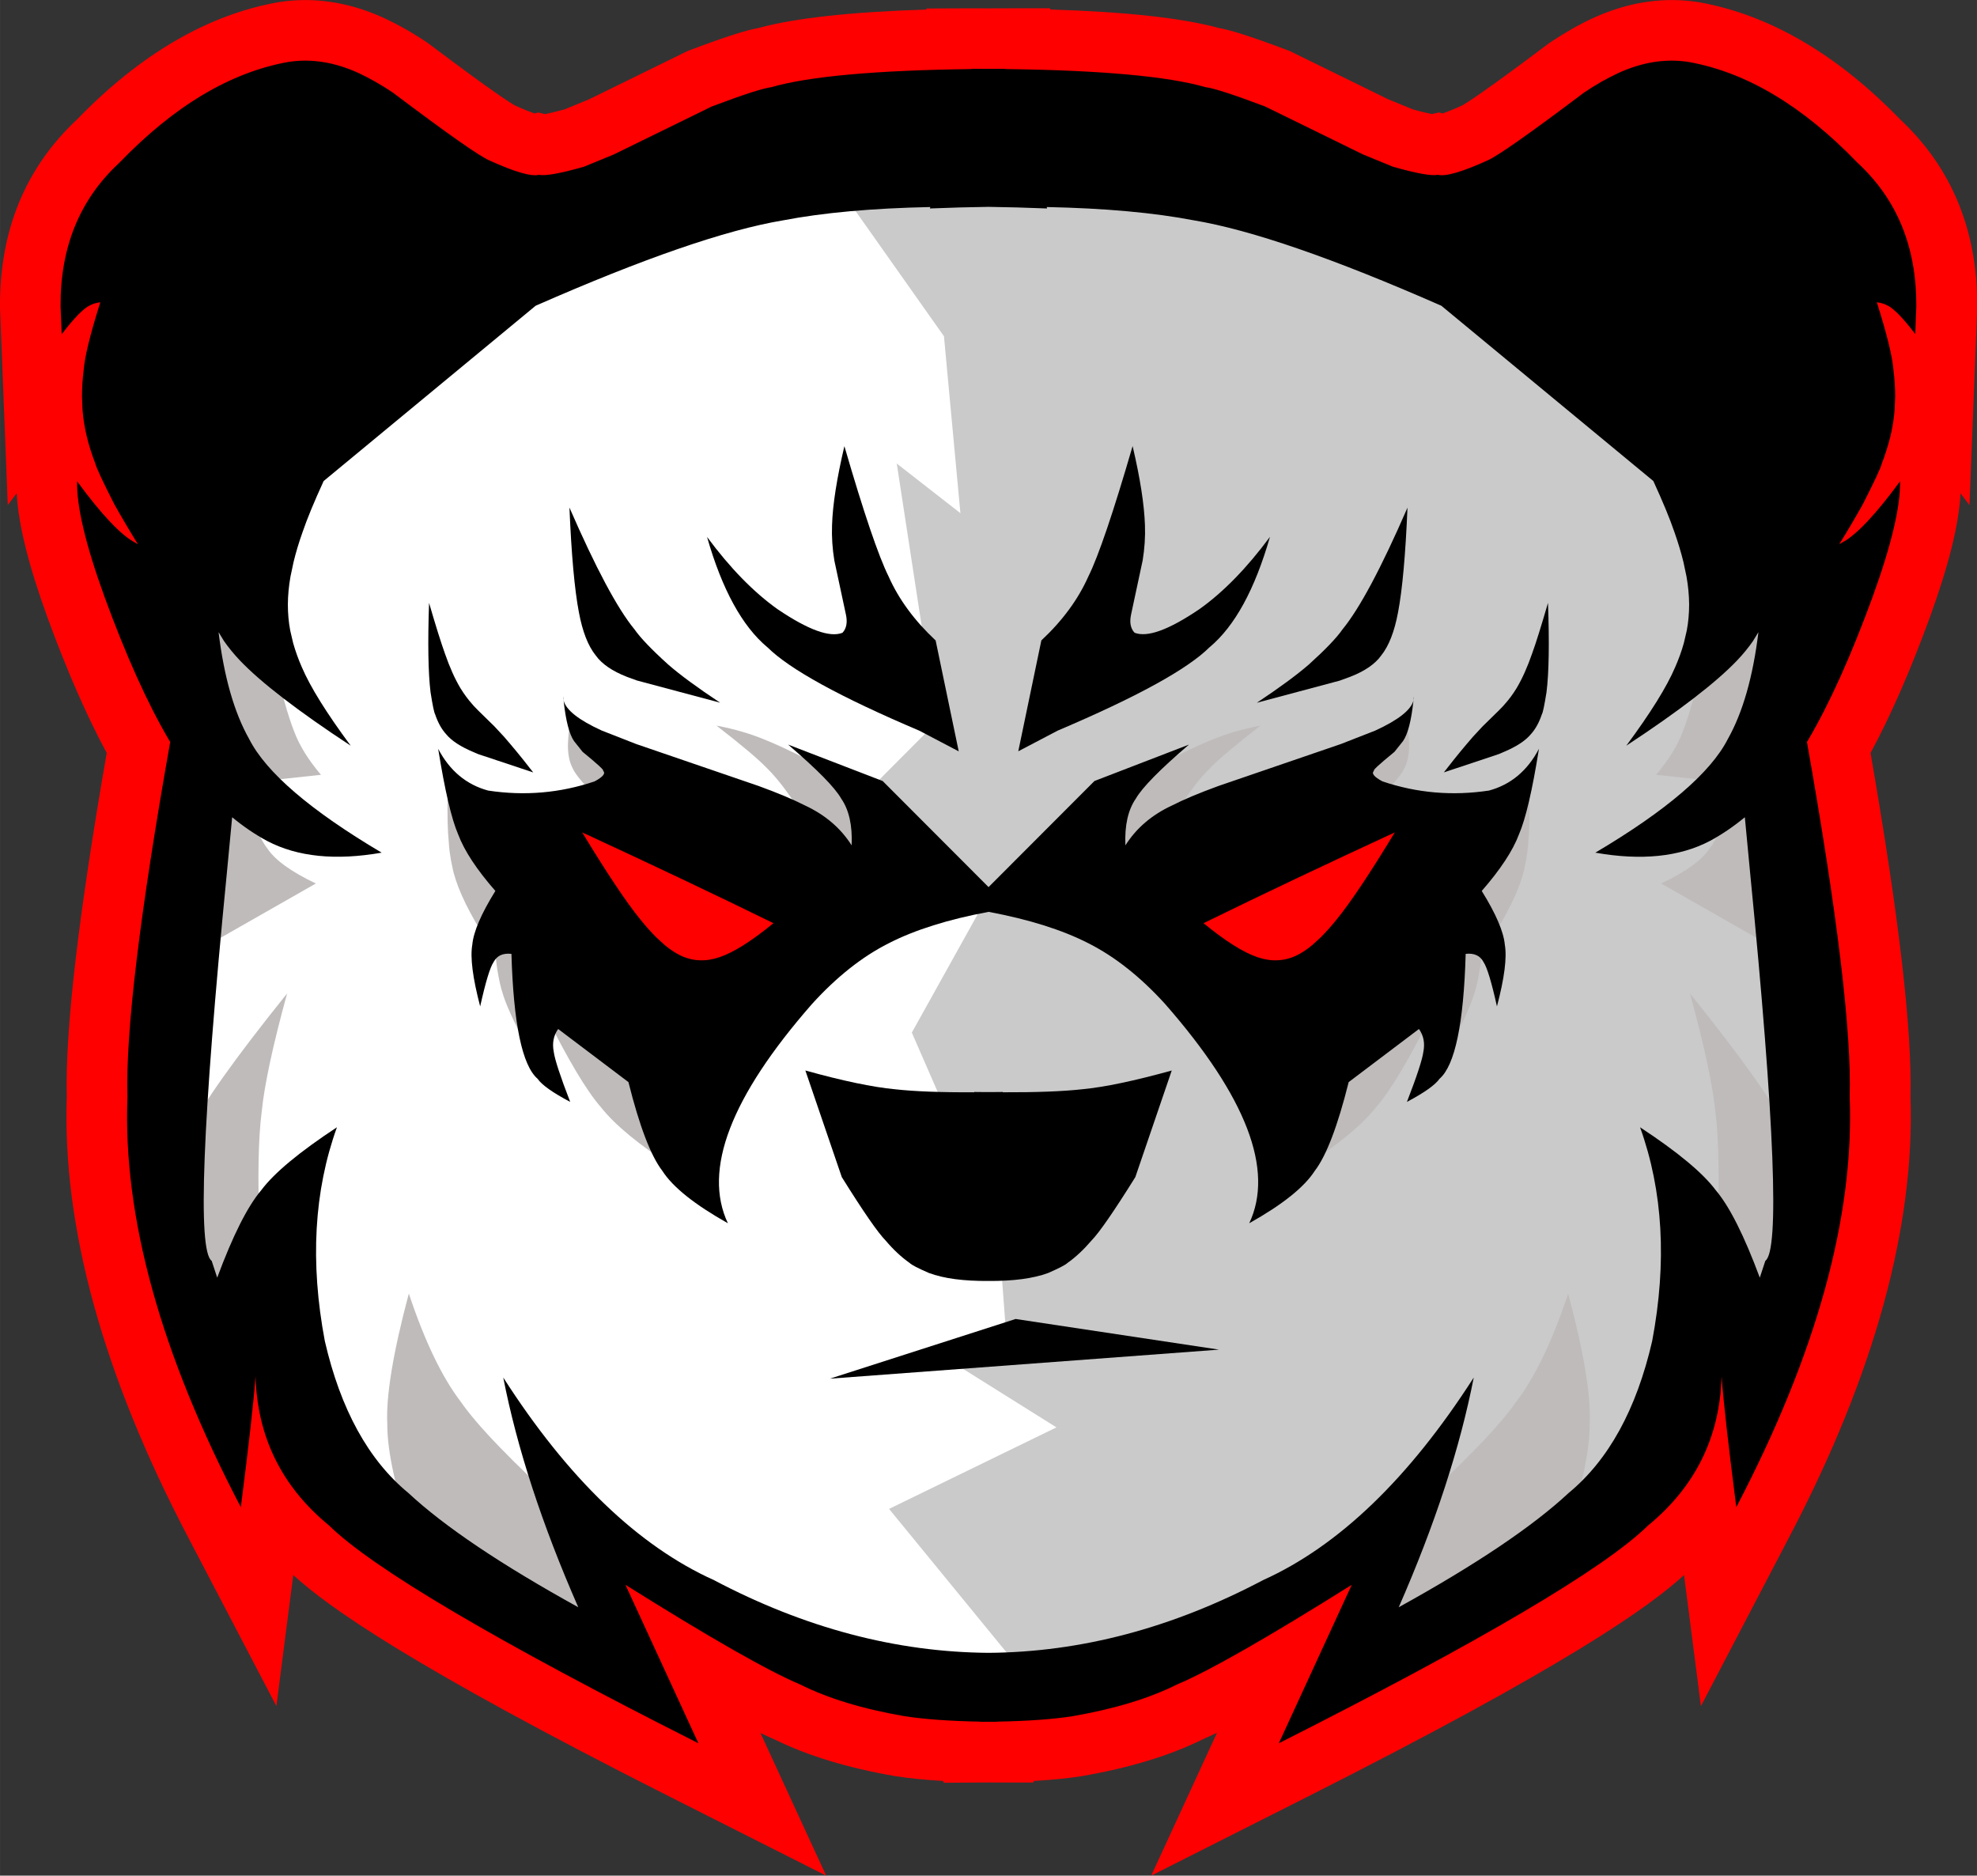 <?xml version="1.0" encoding="UTF-8"?>
<!DOCTYPE svg PUBLIC "-//W3C//DTD SVG 1.1//EN" "http://www.w3.org/Graphics/SVG/1.1/DTD/svg11.dtd">
<!-- Creator: CorelDRAW -->
<svg xmlns="http://www.w3.org/2000/svg" xml:space="preserve" width="47.837mm" height="45.379mm" version="1.1" style="shape-rendering:geometricPrecision; text-rendering:geometricPrecision; image-rendering:optimizeQuality; fill-rule:evenodd; clip-rule:evenodd"
viewBox="0 0 318.68 302.31"
 xmlns:xlink="http://www.w3.org/1999/xlink">
 <rect x="0" y="0" width="318.68" height="302.31" fill="#333333" stroke="none"/>
 <defs>
  <style type="text/css">
   <![CDATA[
    .str0 {stroke:black;stroke-width:2.35;stroke-miterlimit:10}
    .fil2 {fill:none;fill-rule:nonzero}
    .fil5 {fill:black;fill-rule:nonzero}
    .fil4 {fill:#C0BBBB;fill-rule:nonzero}
    .fil3 {fill:#CACACA;fill-rule:nonzero}
    .fil0 {fill:red;fill-rule:nonzero}
    .fil1 {fill:white;fill-rule:nonzero}
   ]]>
  </style>
 </defs>
 <g id="Layer_x0020_1">
  <g id="_105553470918464">
   <path class="fil0" d="M196.11 279.32c-0.83,0.39 -1.59,0.74 -2.3,1.05 -5.27,2.6 -11.75,4.57 -19.26,5.87l-0.15 0.03c-2.25,0.35 -4.81,0.61 -7.73,0.78l-0.13 0.25 -5.94 -0 -1.26 -0.01 -1.26 0.01 -5.92 0.04 -0.15 -0.29c-2.93,-0.17 -5.48,-0.43 -7.73,-0.78l-0.15 -0.03c-7.51,-1.3 -13.98,-3.27 -19.25,-5.87 -0.71,-0.3 -1.47,-0.65 -2.3,-1.05l10.59 22.99 -24.99 -12.61c-42.12,-21.27 -55.26,-30.68 -60.91,-35.84l-2.72 21.12 -14.39 -27.52c-13.6,-26.02 -20.13,-49.82 -19.4,-70.73 -0.26,-10.82 1.85,-28.96 6.44,-55.37 -3.2,-5.92 -6.4,-13.23 -9.53,-21.78 -3.09,-8.53 -4.7,-14.99 -4.98,-20.07l-1.44 1.89 -1.25 -31.75 -0 -0.16c-0.09,-12.28 4.09,-22.46 12.42,-30.24 10.18,-10.51 21.07,-16.87 32.37,-18.88l0.23 -0.04c1.38,-0.21 2.8,-0.32 4.2,-0.32 4.25,0 8.54,0.99 12.75,2.93 2.38,1.12 4.67,2.42 6.88,3.92l0.2 0.14 0.2 0.15c10.42,7.85 13.16,9.52 13.73,9.84 1.54,0.7 2.55,1.08 3.18,1.3l0.59 -0.15 1.13 0.25c0.54,-0.1 1.51,-0.32 3.09,-0.75l4 -1.64 15.89 -7.79 0.43 -0.16c6.16,-2.32 9.06,-3.18 10.95,-3.53 5.92,-1.61 14.82,-2.59 27.07,-2.98l0.05 -0.17 7.28 -0.03c0.92,0 1.82,0.01 2.71,0.01 0.89,-0.01 1.79,-0.01 2.71,-0.01l7.19 -0.01 0.06 0.2c12.29,0.39 21.22,1.37 27.15,2.98 1.9,0.35 4.79,1.21 10.95,3.53l0.44 0.16 15.89 7.79 4 1.64c1.58,0.44 2.55,0.65 3.09,0.75l1.13 -0.25 0.59 0.15c0.63,-0.21 1.64,-0.6 3.18,-1.3 0.57,-0.32 3.31,-1.99 13.73,-9.84l0.2 -0.15 0.21 -0.14c2.21,-1.49 4.5,-2.8 6.82,-3.89 4.27,-1.97 8.56,-2.95 12.81,-2.95 1.4,0 2.81,0.11 4.2,0.32l0.23 0.04c11.29,2.02 22.18,8.37 32.37,18.88 8.33,7.78 12.5,17.96 12.42,30.24l-0.01 0.32 -1.24 31.6 -1.44 -1.89c-0.28,5.09 -1.89,11.54 -4.97,20.04 -3.13,8.57 -6.33,15.88 -9.54,21.8 4.59,26.4 6.7,44.55 6.44,55.37 0.73,20.91 -5.79,44.71 -19.4,70.73l-14.38 27.52 -2.72 -21.12c-5.65,5.16 -18.79,14.58 -60.91,35.84l-24.98 12.61 10.59 -22.99z"/>
   <path class="fil0" d="M308.74 53.88l0.17 -4.47c0.07,-9.57 -3.1,-17.3 -9.49,-23.19 -8.82,-9.16 -17.9,-14.58 -27.24,-16.24 -3.71,-0.57 -7.5,0.04 -11.37,1.82 -1.87,0.88 -3.7,1.92 -5.49,3.14 -8.76,6.6 -13.94,10.24 -15.54,10.92 -4.09,1.86 -6.76,2.63 -7.99,2.31 -1.01,0.22 -3.42,-0.21 -7.25,-1.3l-4.82 -1.98 -15.76 -7.72c-5.06,-1.91 -8.26,-2.95 -9.62,-3.12 -6.07,-1.75 -16.84,-2.73 -32.27,-2.92l-0.01 -0.04c-0.93,0 -1.83,0.01 -2.72,0.01 -0.9,-0.01 -1.8,-0.01 -2.72,-0.01l-0.01 0.04c-15.43,0.2 -26.2,1.17 -32.27,2.92 -1.35,0.17 -4.56,1.21 -9.62,3.12l-15.76 7.72 -4.82 1.98c-3.82,1.09 -6.24,1.52 -7.25,1.3 -1.24,0.32 -3.9,-0.45 -7.99,-2.31 -1.6,-0.68 -6.78,-4.32 -15.54,-10.92 -1.79,-1.21 -3.62,-2.26 -5.49,-3.14 -3.87,-1.78 -7.66,-2.39 -11.37,-1.82 -9.34,1.67 -18.42,7.08 -27.24,16.24 -6.39,5.89 -9.56,13.62 -9.49,23.19l0.18 4.47c2,-2.62 3.51,-4.17 4.53,-4.65 0.49,-0.27 1.07,-0.43 1.7,-0.51 -0.05,0.16 -0.1,0.29 -0.13,0.4 -1.54,4.91 -2.4,8.44 -2.56,10.56 -0.18,1.42 -0.27,2.84 -0.27,4.26l0.09 2.14c0.11,1.43 0.34,2.86 0.69,4.3 0.35,1.44 0.81,2.88 1.37,4.33 0.18,0.72 1.2,2.9 3.05,6.54 1.21,2.16 2.48,4.31 3.82,6.48 -0.16,-0.09 -0.32,-0.18 -0.46,-0.28 -2.26,-1.18 -5.37,-4.47 -9.35,-9.88 -0.09,4.05 1.39,10.27 4.43,18.65 3.46,9.47 6.92,17.15 10.38,23.04 0.06,0.11 0.13,0.22 0.2,0.33 -4.9,27.64 -7.2,46.71 -6.89,57.19 -0.75,19.36 5.34,41.41 18.28,66.15 1.26,-9.81 2.05,-16.83 2.37,-21.08 0.28,9.75 4.22,17.76 11.83,24.01 7.1,6.95 26.95,18.66 59.56,35.12l-11.76 -25.54c13.62,8.54 23,13.89 28.14,16.05 4.49,2.25 10.1,3.96 16.84,5.12 3.16,0.49 7.24,0.79 12.21,0.88l0.02 0.03c0.45,-0 0.88,-0.01 1.32,-0.01 0.44,0.01 0.87,0.01 1.32,0.01l0.02 -0.03c4.98,-0.09 9.05,-0.38 12.22,-0.88 6.73,-1.17 12.35,-2.87 16.84,-5.12 5.13,-2.15 14.51,-7.5 28.14,-16.05l-11.76 25.54c32.61,-16.46 52.46,-28.17 59.55,-35.12 7.61,-6.25 11.55,-14.25 11.83,-24.01 0.32,4.26 1.11,11.27 2.37,21.08 12.94,-24.75 19.03,-46.8 18.28,-66.15 0.31,-10.48 -1.99,-29.54 -6.89,-57.19 0.06,-0.11 0.14,-0.22 0.2,-0.33 3.46,-5.89 6.92,-13.57 10.38,-23.04 3.04,-8.38 4.51,-14.6 4.43,-18.65 -3.97,5.41 -7.09,8.7 -9.35,9.88 -0.14,0.09 -0.3,0.18 -0.46,0.28 1.34,-2.16 2.61,-4.32 3.82,-6.48 1.85,-3.64 2.87,-5.82 3.05,-6.54 0.56,-1.45 1.01,-2.89 1.37,-4.33 0.35,-1.44 0.58,-2.87 0.69,-4.3l0.09 -2.14c0,-1.42 -0.09,-2.84 -0.27,-4.26 -0.16,-2.13 -1.02,-5.65 -2.56,-10.56 -0.03,-0.1 -0.07,-0.24 -0.13,-0.4 0.64,0.08 1.21,0.24 1.7,0.51 1.02,0.48 2.53,2.03 4.53,4.65z"/>
   <polygon class="fil1" points="31.98,77.61 77.49,43.62 154.53,23.94 241.19,189.51 212.98,253.51 156.41,272.13 124.68,262.71 98.12,246.7 98.12,266.24 70.62,250.79 46.27,222.21 36.33,217.4 27.71,189.76 26.39,163.28 31.98,121.7 "/>
   <polygon class="fil2 str0" points="31.98,77.61 77.49,43.62 154.53,23.94 241.19,189.51 212.98,253.51 156.41,272.13 124.68,262.71 98.12,246.7 98.12,266.24 70.62,250.79 46.27,222.21 36.33,217.4 27.71,189.76 26.39,163.28 31.98,121.7 "/>
   <path class="fil3" d="M164.41 268.97l-21.1 -25.77 26.98 -13.14 -18.45 -11.56 10.4 -2.74 -1.3 -17.3 -13.96 -32.03 11.76 -21.13 -18.29 -18.34 10.5 -10.54 -6.4 -41.71 10.26 8 -2.65 -28.51 -19.48 -27.59 45.42 -2.65 44.62 13.27 25.6 8.88 25 24.65 12.35 17.29 2.05 23.17 -3.85 14.4c3.05,12.19 6.2,23.44 9.43,33.75l-0.06 23.36 -7.33 29.16 -10.7 -8.95 -2.34 17.87 -9.91 17.42c-10.24,7.17 -24.22,16.19 -41.94,27.06l5.15 -20.97c-10.71,7.88 -21.76,15.06 -33.13,21.53l-16.55 3.92 -20.05 2.38 8 -3.16z"/>
   <path class="fil4" d="M227.16 243.75l0 0c8.84,-8.01 14.6,-13.97 17.29,-17.88 3,-3.93 5.78,-9.72 8.33,-17.38 2.55,9.55 3.7,16.56 3.47,21.02 0.03,4.52 -1.42,10.99 -4.37,19.41l-28.35 13.78 3.63 -18.96z"/>
   <path class="fil4" d="M91.52 243.75l0 0c-8.84,-8.01 -14.6,-13.97 -17.29,-17.88 -3,-3.93 -5.78,-9.72 -8.33,-17.38 -2.55,9.55 -3.7,16.56 -3.47,21.02 -0.03,4.52 1.42,10.99 4.37,19.41l28.34 13.78 -3.62 -18.96z"/>
   <path class="fil4" d="M276.85 198.72l0 0c0.33,-8.78 0.21,-15.31 -0.35,-19.59 -0.43,-4.3 -1.79,-10.63 -4.09,-19.01 8.47,10.53 13.7,17.91 15.71,22.14 0.55,1.08 1.03,2.12 1.43,3.13l0.56 1.49c0.34,0.98 0.62,1.93 0.86,2.87 0.61,2.34 1.05,5.42 1.32,9.24l-6.67 14.05 -8.77 -14.33z"/>
   <path class="fil4" d="M41.84 198.72l0 0c-0.33,-8.78 -0.21,-15.31 0.35,-19.59 0.43,-4.3 1.79,-10.63 4.09,-19.01 -8.47,10.53 -13.7,17.91 -15.71,22.14 -0.55,1.08 -1.03,2.12 -1.43,3.13l-0.56 1.49c-0.34,0.98 -0.62,1.93 -0.86,2.87 -0.61,2.34 -1.05,5.42 -1.32,9.24l6.68 14.05 8.77 -14.33z"/>
   <path class="fil4" d="M274.77 105.28l-0.28 1.17c-1.18,5.17 -2.25,8.99 -3.23,11.46 -0.86,2.28 -2.3,4.6 -4.32,6.97l12.54 1.35c-1.22,5.29 -2.51,8.79 -3.88,10.5 -1.23,1.88 -3.84,3.77 -7.83,5.67l20.81 11.86 1.29 -40 -2.06 -25.11 -13.04 16.13z"/>
   <path class="fil4" d="M43.91 105.28l0.28 1.17c1.18,5.17 2.25,8.99 3.23,11.46 0.86,2.28 2.3,4.6 4.32,6.97l-12.54 1.35c1.22,5.29 2.51,8.79 3.88,10.5 1.23,1.88 3.84,3.77 7.83,5.67l-20.81 11.86 -1.29 -40 2.06 -25.11 13.04 16.13z"/>
   <path class="fil4" d="M108.41 188l0 0c-5.43,-3.5 -9.27,-6.67 -11.52,-9.51 -2.33,-2.65 -5.35,-7.72 -9.07,-15.2l18.09 5.29 2.49 19.43z"/>
   <path class="fil4" d="M210.27 188l0 0c5.43,-3.5 9.27,-6.67 11.52,-9.51 2.33,-2.65 5.35,-7.72 9.07,-15.2l-18.09 5.29 -2.49 19.43z"/>
   <path class="fil4" d="M84.71 168.22l0 0c-1.97,-3.68 -3.22,-6.45 -3.74,-8.3 -0.24,-0.69 -0.5,-1.85 -0.78,-3.48 -0.19,-1.16 -0.37,-2.79 -0.54,-4.89l5.87 -0.55 -0.8 17.22z"/>
   <path class="fil4" d="M233.98 168.22l0 0c1.97,-3.68 3.22,-6.45 3.74,-8.3 0.24,-0.69 0.5,-1.85 0.78,-3.48 0.19,-1.16 0.37,-2.79 0.54,-4.89l-5.87 -0.55 0.8 17.22z"/>
   <path class="fil4" d="M77.51 150.08l0 0c-2.56,-4.21 -4.1,-7.7 -4.62,-10.45 -0.15,-0.67 -0.27,-1.37 -0.37,-2.08 -0.07,-0.34 -0.17,-1.45 -0.3,-3.34 -0.11,-1.91 -0.12,-4.69 -0.03,-8.36l10.87 15.19 -5.55 9.03z"/>
   <path class="fil4" d="M241.18 150.08l0 0c2.56,-4.21 4.1,-7.7 4.62,-10.45 0.15,-0.67 0.27,-1.37 0.37,-2.08 0.07,-0.34 0.17,-1.45 0.3,-3.34 0.11,-1.91 0.12,-4.69 0.03,-8.36l-10.87 15.19 5.55 9.03z"/>
   <path class="fil4" d="M128.7 130.36l0 0c-1.81,-2.82 -3.48,-4.98 -5,-6.48 -1.41,-1.48 -4.15,-3.79 -8.21,-6.93 2.96,0.56 5.67,1.36 8.13,2.41 2.28,0.91 6.69,3.06 13.2,6.43l4.02 11.49 -3.21 3.79 -8.94 -10.71z"/>
   <path class="fil4" d="M189.98 130.36l0 0c1.81,-2.82 3.48,-4.98 5,-6.48 1.41,-1.48 4.15,-3.79 8.21,-6.93 -2.96,0.56 -5.68,1.36 -8.13,2.41 -2.28,0.91 -6.69,3.06 -13.2,6.43l-4.02 11.49 3.21 3.79 8.94 -10.71z"/>
   <path class="fil4" d="M91.88 116.48l0 0c-0.17,1.15 -0.28,2.28 -0.33,3.39 -0.02,0.74 0.02,1.45 0.15,2.14 0.12,0.69 0.35,1.35 0.69,1.97 0.21,0.48 0.75,1.22 1.6,2.21 0.37,0.43 1.04,1.12 2.03,2.07l5.82 -0.3 -0.68 -6.29 -9.26 -5.19z"/>
   <path class="fil4" d="M226.8 116.48l0 0c0.17,1.15 0.28,2.28 0.33,3.39 0.02,0.74 -0.02,1.45 -0.15,2.14 -0.12,0.69 -0.35,1.35 -0.69,1.97 -0.21,0.48 -0.75,1.22 -1.6,2.21 -0.37,0.43 -1.04,1.12 -2.03,2.07l-5.82 -0.3 0.68 -6.29 9.26 -5.19z"/>
   <path class="fil1" d="M246.7 29.98l0 0c3.2,-3.76 5.53,-6.3 6.99,-7.61 2.44,-2.14 3.94,-3.32 4.49,-3.54 1.04,-0.65 2.1,-1.19 3.21,-1.6l1.68 -0.51c2,-0.49 4.21,-0.49 6.63,0.02 4.95,1.15 9.14,3.76 12.58,7.84 3.19,4.09 4.66,9.08 4.39,14.98 -0.17,4.34 -0.66,8.81 -1.47,13.41 -3.22,-6.38 -5.87,-11.05 -7.96,-14.02 -1.79,-2.57 -3.61,-4.43 -5.46,-5.59 -2.16,-1.38 -4.97,-2.29 -8.43,-2.74l-16.65 -0.65z"/>
   <path class="fil1" d="M71.98 29.98l0 0c-3.2,-3.76 -5.53,-6.3 -6.99,-7.61 -2.44,-2.14 -3.94,-3.32 -4.48,-3.54 -1.04,-0.65 -2.1,-1.19 -3.21,-1.6l-1.68 -0.51c-2,-0.49 -4.21,-0.49 -6.63,0.02 -4.95,1.15 -9.14,3.76 -12.58,7.84 -3.19,4.09 -4.66,9.08 -4.39,14.98 0.17,4.34 0.66,8.81 1.47,13.41 3.22,-6.38 5.87,-11.05 7.96,-14.02 1.79,-2.57 3.61,-4.43 5.46,-5.59 2.16,-1.38 4.97,-2.29 8.43,-2.74l16.65 -0.65z"/>
   <path class="fil5" d="M240.01 127.42c-5.88,0.89 -11.6,0.4 -17.17,-1.48 -1.37,-0.74 -1.82,-1.31 -1.35,-1.71 -0.29,-0.01 0.81,-1.02 3.29,-3.05l1.37 -1.72c0.78,-1.11 1.35,-3.31 1.69,-6.55 -0.4,1.53 -2.45,3.14 -6.15,4.84l-5.55 2.17 -19.73 6.76c-3.1,1.13 -5.6,2.18 -7.5,3.15 -3.25,1.51 -5.75,3.65 -7.5,6.42 -0.14,-3.2 0.42,-5.71 1.68,-7.53 1.02,-1.78 3.87,-4.69 8.57,-8.71l-15.24 5.87 -17.07 17.1 -17.07 -17.1 -15.24 -5.87c4.69,4.02 7.55,6.92 8.56,8.71 1.26,1.82 1.82,4.34 1.68,7.53 -1.76,-2.77 -4.26,-4.91 -7.5,-6.42 -1.9,-0.97 -4.4,-2.02 -7.5,-3.15l-19.73 -6.76 -5.55 -2.17c-3.7,-1.69 -5.75,-3.3 -6.15,-4.84 0.35,3.24 0.91,5.44 1.69,6.55l1.37 1.72c2.48,2.02 3.57,3.04 3.29,3.05 0.47,0.4 0.02,0.97 -1.35,1.71 -5.57,1.88 -11.3,2.37 -17.17,1.48 -3.5,-0.95 -6.19,-3.19 -8.05,-6.73 1.08,6.72 2.15,11.32 3.22,13.79 0.98,2.62 2.98,5.67 6,9.12 -2.29,3.69 -3.53,6.58 -3.72,8.67 -0.36,2.05 0.07,5.36 1.27,9.94 0.87,-3.92 1.59,-6.3 2.16,-7.14 0.54,-1.04 1.5,-1.48 2.88,-1.33 0.33,11.26 1.73,17.97 4.21,20.13 0.69,1 2.44,2.24 5.26,3.73 -1.61,-4.16 -2.49,-6.85 -2.65,-8.08 -0.27,-1.38 -0.04,-2.61 0.71,-3.67l11.33 8.56c1.78,7.11 3.6,11.88 5.47,14.31 1.69,2.63 5.22,5.44 10.56,8.44 -4.06,-8.6 0.46,-20.38 13.56,-35.34 3.96,-4.36 8.07,-7.62 12.35,-9.78 4.23,-2.17 9.61,-3.86 16.11,-5.07 6.5,1.21 11.87,2.9 16.11,5.07 4.27,2.16 8.39,5.42 12.35,9.78 13.1,14.96 17.62,26.74 13.56,35.34 5.35,-3 8.87,-5.81 10.56,-8.44 1.87,-2.43 3.69,-7.2 5.47,-14.31l11.33 -8.56c0.75,1.07 0.98,2.29 0.71,3.67 -0.16,1.23 -1.04,3.93 -2.65,8.08 2.81,-1.49 4.57,-2.74 5.26,-3.73 2.48,-2.16 3.89,-8.87 4.21,-20.13 1.38,-0.15 2.34,0.29 2.88,1.33 0.57,0.84 1.29,3.22 2.16,7.14 1.21,-4.58 1.63,-7.89 1.27,-9.94 -0.19,-2.09 -1.43,-4.98 -3.72,-8.67 3.02,-3.46 5.02,-6.5 6,-9.12 1.07,-2.47 2.15,-7.06 3.22,-13.79 -1.86,3.54 -4.54,5.78 -8.05,6.73z"/>
   <path class="fil5" d="M227.84 112.91c0.06,-0.23 0.08,-0.45 0.07,-0.67 -0.02,0.23 -0.05,0.45 -0.07,0.67z"/>
   <path class="fil5" d="M90.84 112.91c-0.02,-0.22 -0.05,-0.44 -0.07,-0.67 -0.01,0.22 0.01,0.45 0.07,0.67z"/>
   <path class="fil5" d="M194.99 104.31c4.06,-3.4 7.29,-9.32 9.72,-17.78 -3.71,5.01 -7.5,8.9 -11.37,11.65 -4.94,3.35 -8.42,4.61 -10.46,3.8 -0.64,-0.69 -0.83,-1.66 -0.56,-2.92l1.87 -8.73c0.31,-1.89 0.44,-3.78 0.37,-5.68 -0.11,-3.31 -0.77,-7.56 -1.99,-12.75 -3.12,10.72 -5.5,17.73 -7.14,21.03 -1.63,3.66 -4.15,7.1 -7.57,10.29l-3.72 17.87 6.35 -3.33c12.78,-5.43 20.95,-9.91 24.5,-13.46z"/>
   <path class="fil5" d="M123.69 104.31c3.55,3.54 11.71,8.03 24.5,13.46l6.35 3.33 -3.72 -17.87c-3.42,-3.2 -5.94,-6.63 -7.57,-10.29 -1.64,-3.3 -4.02,-10.3 -7.14,-21.03 -1.22,5.19 -1.89,9.44 -1.99,12.75 -0.07,1.89 0.06,3.78 0.37,5.68l1.87 8.73c0.27,1.26 0.08,2.24 -0.56,2.92 -2.03,0.81 -5.52,-0.46 -10.46,-3.8 -3.87,-2.75 -7.66,-6.64 -11.37,-11.65 2.42,8.46 5.66,14.38 9.72,17.78z"/>
   <path class="fil5" d="M284.56 203.22l-0.89 2.71c-2.52,-6.79 -4.89,-11.5 -7.12,-14.12 -2.06,-2.76 -6.12,-6.14 -12.18,-10.12 3.7,10.27 4.35,21.76 1.95,34.47 -2.54,11.01 -7.03,19.17 -13.46,24.47 -5.8,5.4 -14.93,11.54 -27.39,18.42 5.85,-13.35 9.87,-25.68 12.09,-37.02 -10.44,16.26 -21.76,27.15 -33.98,32.66 -14.62,7.71 -29.37,11.61 -44.24,11.71 -14.87,-0.11 -29.62,-4 -44.24,-11.71 -12.22,-5.51 -23.55,-16.4 -33.98,-32.66 2.21,11.33 6.24,23.67 12.09,37.02 -12.46,-6.88 -21.59,-13.02 -27.39,-18.42 -6.43,-5.3 -10.92,-13.46 -13.46,-24.47 -2.4,-12.71 -1.75,-24.2 1.95,-34.47 -6.06,3.99 -10.12,7.36 -12.18,10.12 -2.23,2.62 -4.6,7.33 -7.12,14.12l-0.89 -2.71c-2.31,-1.6 -1.5,-22.38 2.43,-62.35l0.87 -9.15c1.78,1.47 3.66,2.76 5.65,3.83 4.89,2.56 11.03,3.18 18.45,1.88 -11.49,-6.81 -18.6,-12.91 -21.35,-18.3 -2.42,-4.28 -4.06,-10.03 -4.94,-17.24l0.9 1.47c0.71,1.02 1.55,2.04 2.52,3.07 3.4,3.57 9.36,8.16 17.88,13.76 -3.9,-5.26 -6.52,-9.48 -7.88,-12.66 -0.56,-1.27 -1.02,-2.56 -1.4,-3.89l-0.47 -2.02c-0.26,-1.36 -0.38,-2.77 -0.38,-4.21 0.01,-1.45 0.15,-2.94 0.42,-4.47l0.49 -2.32c0.38,-1.57 0.86,-3.17 1.44,-4.8 0.75,-2.21 1.9,-4.98 3.42,-8.29l34.17 -28.25c17.36,-7.63 30.65,-12.22 39.86,-13.76 6.45,-1.24 14.37,-1.96 23.76,-2.15l-0.07 0.23 0 0c3.28,-0.13 6.43,-0.22 9.45,-0.26 3.03,0.04 6.17,0.13 9.45,0.26l0 -0 -0.07 -0.23c9.38,0.19 17.31,0.91 23.76,2.15 9.21,1.54 22.49,6.13 39.86,13.76l34.17 28.25c1.52,3.31 2.67,6.08 3.42,8.29 0.57,1.63 1.06,3.23 1.44,4.8l0.49 2.32c0.27,1.53 0.41,3.02 0.42,4.47 0,1.45 -0.12,2.85 -0.38,4.21l-0.47 2.02c-0.37,1.33 -0.84,2.62 -1.4,3.89 -1.35,3.18 -3.98,7.4 -7.88,12.66 8.52,-5.6 14.48,-10.19 17.88,-13.76 0.97,-1.02 1.81,-2.05 2.52,-3.07l0.9 -1.47c-0.88,7.2 -2.52,12.95 -4.94,17.24 -2.75,5.39 -9.86,11.5 -21.35,18.3 7.41,1.31 13.56,0.68 18.45,-1.88 1.99,-1.07 3.87,-2.36 5.65,-3.83l0.87 9.15c3.93,39.97 4.74,60.75 2.43,62.35zm24.17 -149.34l0.17 -4.47c0.07,-9.57 -3.1,-17.3 -9.49,-23.19 -8.82,-9.16 -17.9,-14.58 -27.24,-16.24 -3.71,-0.57 -7.5,0.04 -11.37,1.82 -1.87,0.88 -3.7,1.92 -5.49,3.14 -8.76,6.6 -13.94,10.24 -15.54,10.92 -4.09,1.86 -6.76,2.63 -7.99,2.31 -1.01,0.22 -3.42,-0.21 -7.25,-1.3l-4.82 -1.98 -15.76 -7.72c-5.06,-1.91 -8.26,-2.95 -9.62,-3.12 -6.07,-1.75 -16.84,-2.73 -32.27,-2.92l-0.01 -0.04c-0.93,0 -1.83,0.01 -2.72,0.01 -0.9,-0.01 -1.8,-0.01 -2.72,-0.01l-0.01 0.04c-15.43,0.2 -26.2,1.17 -32.27,2.92 -1.35,0.17 -4.56,1.21 -9.62,3.12l-15.76 7.72 -4.82 1.98c-3.82,1.09 -6.24,1.52 -7.25,1.3 -1.24,0.32 -3.9,-0.45 -7.99,-2.31 -1.6,-0.68 -6.78,-4.32 -15.54,-10.92 -1.79,-1.21 -3.62,-2.26 -5.49,-3.14 -3.87,-1.78 -7.66,-2.39 -11.37,-1.82 -9.34,1.67 -18.42,7.08 -27.24,16.24 -6.39,5.89 -9.56,13.62 -9.49,23.19l0.18 4.47c2,-2.62 3.51,-4.17 4.53,-4.65 0.49,-0.27 1.07,-0.43 1.7,-0.51 -0.05,0.16 -0.1,0.29 -0.13,0.4 -1.54,4.91 -2.4,8.44 -2.56,10.56 -0.18,1.42 -0.27,2.84 -0.27,4.26l0.09 2.14c0.11,1.43 0.34,2.86 0.69,4.3 0.35,1.44 0.81,2.88 1.37,4.33 0.18,0.72 1.2,2.9 3.05,6.54 1.21,2.16 2.48,4.31 3.82,6.48 -0.16,-0.09 -0.32,-0.18 -0.46,-0.28 -2.26,-1.18 -5.37,-4.47 -9.35,-9.88 -0.09,4.05 1.39,10.27 4.43,18.65 3.46,9.47 6.92,17.15 10.38,23.04 0.06,0.11 0.13,0.22 0.2,0.33 -4.9,27.64 -7.2,46.71 -6.89,57.19 -0.75,19.36 5.34,41.41 18.28,66.15 1.26,-9.81 2.05,-16.83 2.37,-21.08 0.28,9.75 4.22,17.76 11.83,24.01 7.1,6.95 26.95,18.66 59.56,35.12l-11.76 -25.54c13.62,8.54 23,13.89 28.14,16.05 4.49,2.25 10.1,3.96 16.84,5.12 3.16,0.49 7.24,0.79 12.21,0.88l0.02 0.03c0.45,-0 0.88,-0.01 1.32,-0.01 0.44,0.01 0.87,0.01 1.32,0.01l0.02 -0.03c4.98,-0.09 9.05,-0.38 12.22,-0.88 6.73,-1.17 12.35,-2.87 16.84,-5.12 5.13,-2.15 14.51,-7.5 28.14,-16.05l-11.76 25.54c32.61,-16.46 52.46,-28.17 59.55,-35.12 7.61,-6.25 11.55,-14.25 11.83,-24.01 0.32,4.26 1.11,11.27 2.37,21.08 12.94,-24.75 19.03,-46.8 18.28,-66.15 0.31,-10.48 -1.99,-29.54 -6.89,-57.19 0.06,-0.11 0.14,-0.22 0.2,-0.33 3.46,-5.89 6.92,-13.57 10.38,-23.04 3.04,-8.38 4.51,-14.6 4.43,-18.65 -3.97,5.41 -7.09,8.7 -9.35,9.88 -0.14,0.09 -0.3,0.18 -0.46,0.28 1.34,-2.16 2.61,-4.32 3.82,-6.48 1.85,-3.64 2.87,-5.82 3.05,-6.54 0.56,-1.45 1.01,-2.89 1.37,-4.33 0.35,-1.44 0.58,-2.87 0.69,-4.3l0.09 -2.14c0,-1.42 -0.09,-2.84 -0.27,-4.26 -0.16,-2.13 -1.02,-5.65 -2.56,-10.56 -0.03,-0.1 -0.07,-0.24 -0.13,-0.4 0.64,0.08 1.21,0.24 1.7,0.51 1.02,0.48 2.53,2.03 4.53,4.65z"/>
   <path class="fil5" d="M246.96 105.36c-0.76,2.19 -1.59,4.04 -2.49,5.55 -0.6,0.98 -1.23,1.83 -1.89,2.56 -0.14,0.22 -1.33,1.42 -3.58,3.59l-1.56 1.68c-1.39,1.6 -2.79,3.29 -4.18,5.09l-0.52 0.66 8.86 -2.95 0.7 -0.3c2.12,-0.88 3.61,-1.86 4.49,-2.93 0.73,-0.81 1.32,-1.88 1.76,-3.21 0.16,-0.25 0.4,-1.43 0.74,-3.54 0.39,-3.11 0.47,-7.92 0.24,-14.4 -1.07,3.68 -1.92,6.42 -2.57,8.2z"/>
   <path class="fil5" d="M76.39 121.25l0.7 0.3 8.86 2.95 -0.52 -0.66c-1.39,-1.8 -2.79,-3.49 -4.18,-5.09l-1.56 -1.68c-2.25,-2.17 -3.44,-3.37 -3.58,-3.59 -0.66,-0.73 -1.29,-1.59 -1.89,-2.56 -0.9,-1.51 -1.73,-3.36 -2.49,-5.55 -0.64,-1.78 -1.5,-4.52 -2.57,-8.2 -0.22,6.49 -0.14,11.29 0.24,14.4 0.33,2.11 0.58,3.29 0.73,3.54 0.45,1.34 1.04,2.41 1.77,3.21 0.87,1.07 2.37,2.05 4.49,2.93z"/>
   <path class="fil5" d="M216.04 109.67c0.53,-0.19 1.07,-0.38 1.59,-0.58 2.37,-0.92 4.04,-2.07 5.02,-3.45 1.22,-1.52 2.13,-3.84 2.71,-6.96 0.69,-3.61 1.2,-9.23 1.52,-16.86 -4.22,9.71 -7.71,16.25 -10.47,19.61 -0.97,1.4 -2.79,3.29 -5.44,5.68 -1.91,1.66 -4.71,3.72 -8.38,6.16l13.44 -3.59z"/>
   <path class="fil5" d="M202.6 113.26c0,-0 0,-0 0,-0l-0 0 0 0z"/>
   <path class="fil5" d="M116.09 113.26l-0 -0c0,0 0,0 0,0l0 -0z"/>
   <path class="fil5" d="M96.03 105.64c0.97,1.37 2.65,2.52 5.02,3.45 0.53,0.2 1.06,0.4 1.59,0.58l13.44 3.59c-3.68,-2.44 -6.47,-4.49 -8.38,-6.16 -2.65,-2.39 -4.46,-4.28 -5.44,-5.68 -2.76,-3.36 -6.24,-9.9 -10.47,-19.61 0.32,7.63 0.83,13.25 1.52,16.86 0.58,3.13 1.49,5.45 2.71,6.96z"/>
   <path class="fil5" d="M144.23 175.56c-3.59,-0.34 -8.39,-1.35 -14.41,-3.02l5.87 17.18c3.45,5.53 5.81,8.95 7.08,10.24 1.23,1.45 2.52,2.66 3.86,3.6 0.32,0.32 1.36,0.86 3.12,1.62 2.39,0.89 5.6,1.31 9.6,1.28 4,0.03 7.2,-0.4 9.6,-1.28 1.76,-0.77 2.8,-1.31 3.12,-1.62 1.34,-0.95 2.62,-2.15 3.86,-3.6 1.27,-1.3 3.63,-4.71 7.08,-10.24l5.87 -17.18c-6.02,1.67 -10.82,2.68 -14.41,3.02 -3.13,0.35 -7.41,0.51 -12.82,0.49l0 -0.05 -1.96 0.02c-0.12,0 -0.22,0 -0.34,0 -0.11,-0 -0.22,-0 -0.34,-0l-1.96 -0.02 0 0.05c-5.41,0.03 -9.69,-0.14 -12.82,-0.49z"/>
   <path class="fil5" d="M163.71 212.59l-29.94 9.62 62.73 -4.68c-10.93,-1.65 -21.86,-3.29 -32.79,-4.94z"/>
   <polygon class="fil5" points="133.76,222.21 133.76,222.21 "/>
   <path class="fil0" d="M194 148.79l0 0c3.51,2.88 6.41,4.71 8.68,5.48 2.2,0.76 4.29,0.68 6.27,-0.25 0.86,-0.41 1.72,-0.98 2.59,-1.71l1.31 -1.19c0.87,-0.87 1.75,-1.85 2.63,-2.95 2.2,-2.69 5.32,-7.36 9.35,-14 -11.05,5.1 -21.32,9.97 -30.83,14.63z"/>
   <path class="fil0" d="M124.68 148.79l0 0c-3.51,2.88 -6.41,4.71 -8.68,5.48 -2.2,0.76 -4.29,0.68 -6.27,-0.25 -0.86,-0.41 -1.72,-0.98 -2.59,-1.71l-1.31 -1.19c-0.87,-0.87 -1.75,-1.85 -2.63,-2.95 -2.2,-2.69 -5.32,-7.36 -9.35,-14 11.05,5.1 21.32,9.97 30.83,14.63z"/>
  </g>
 </g>
</svg>
